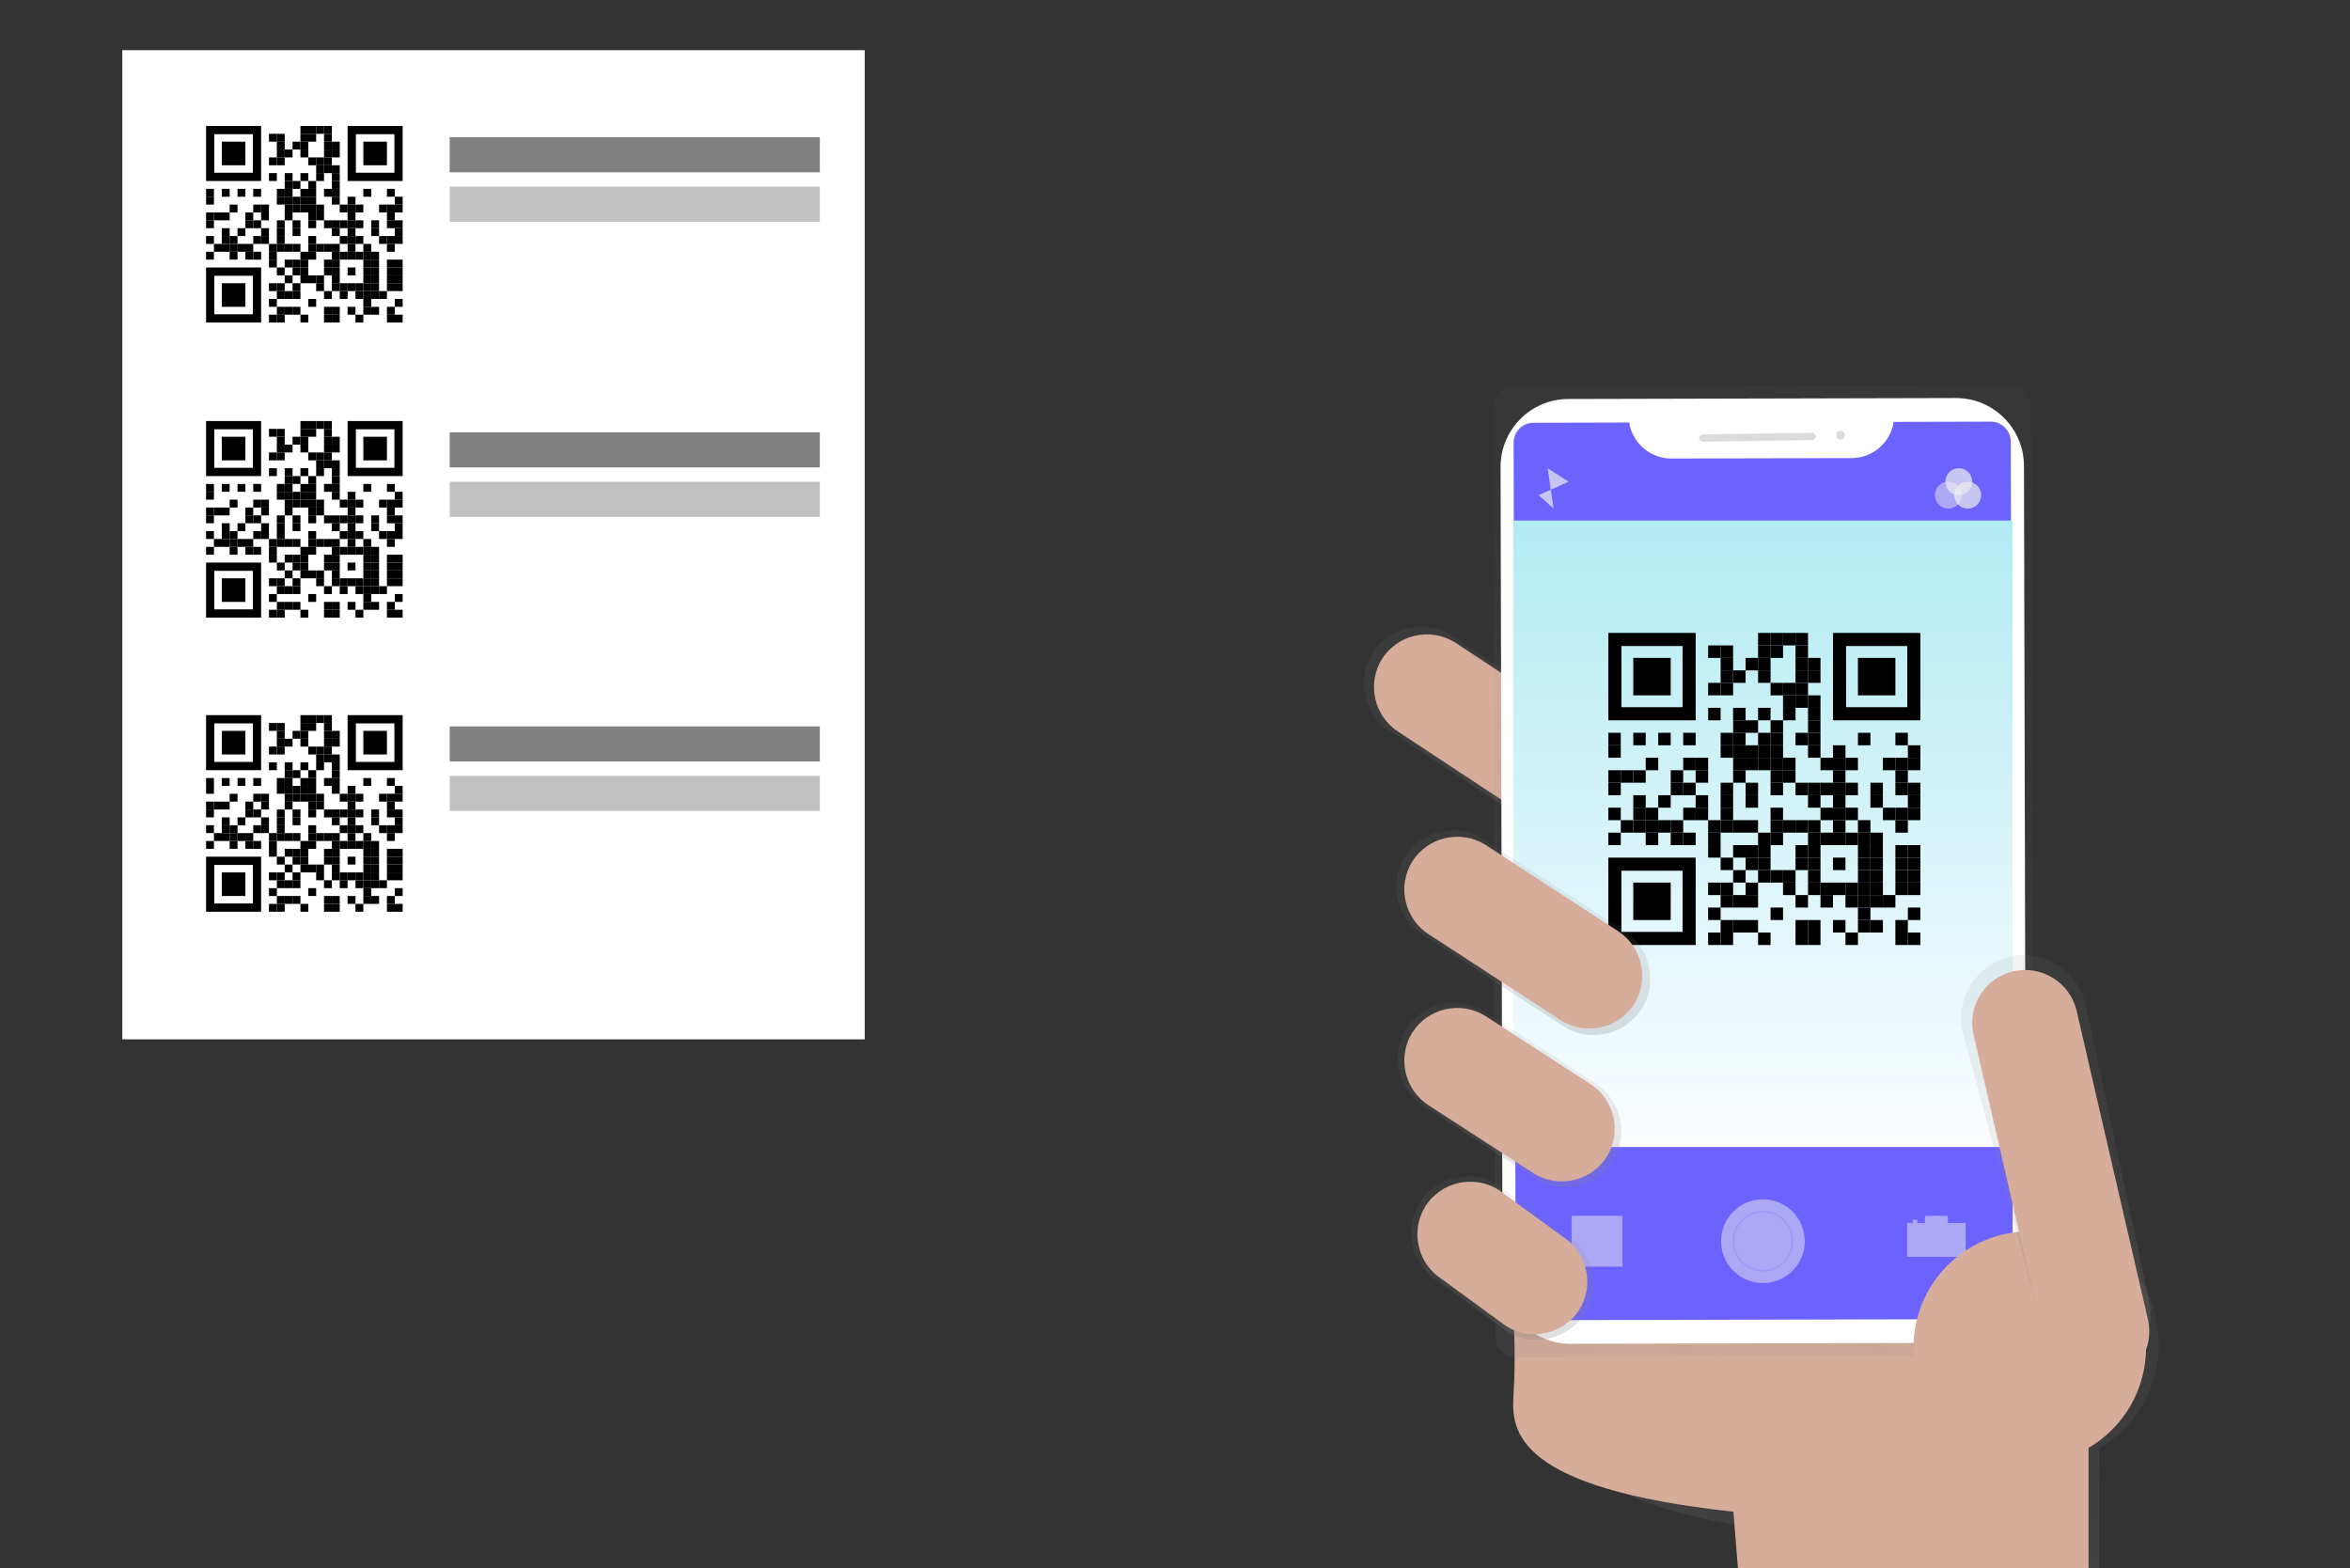 <svg width="100%" height="100%" viewBox="0 0 472 315" version="1.1" xmlns="http://www.w3.org/2000/svg" xmlns:xlink="http://www.w3.org/1999/xlink" xml:space="preserve" style="fill-rule:evenodd;clip-rule:evenodd;stroke-linecap:round;stroke-linejoin:round;stroke-miterlimit:1.5;">
    <rect x="0" y="0" width="472" height="315" fill="#333333" stroke="none"/>
    <rect x="24.561" y="10.074" width="149.119" height="198.665" style="fill:white;"/>
    <g>
        <g>
            <rect x="60.342" y="25.295" width="1.579" height="1.579"/>
            <rect x="61.922" y="25.295" width="1.579" height="1.579"/>
            <rect x="63.501" y="25.295" width="1.579" height="1.579"/>
            <rect x="65.08" y="25.295" width="1.579" height="1.579"/>
            <rect x="54.024" y="26.874" width="1.579" height="1.579"/>
            <rect x="55.604" y="26.874" width="1.579" height="1.579"/>
            <rect x="60.342" y="26.874" width="1.579" height="1.579"/>
            <rect x="61.922" y="26.874" width="1.579" height="1.579"/>
            <rect x="65.08" y="26.874" width="1.579" height="1.579"/>
            <rect x="55.604" y="28.453" width="1.579" height="1.579"/>
            <rect x="58.763" y="28.453" width="1.579" height="1.579"/>
            <rect x="60.342" y="28.453" width="1.579" height="1.579"/>
            <rect x="65.08" y="28.453" width="1.579" height="1.579"/>
            <rect x="66.66" y="28.453" width="1.579" height="1.579"/>
            <rect x="55.604" y="30.033" width="1.579" height="1.579"/>
            <rect x="57.183" y="30.033" width="1.579" height="1.579"/>
            <rect x="60.342" y="30.033" width="1.579" height="1.579"/>
            <rect x="65.08" y="30.033" width="1.579" height="1.579"/>
            <rect x="66.66" y="30.033" width="1.579" height="1.579"/>
            <rect x="54.024" y="31.612" width="1.579" height="1.579"/>
            <rect x="55.604" y="31.612" width="1.579" height="1.579"/>
            <rect x="61.922" y="31.612" width="1.579" height="1.579"/>
            <rect x="63.501" y="31.612" width="1.579" height="1.579"/>
            <rect x="65.08" y="31.612" width="1.579" height="1.579"/>
            <rect x="63.501" y="33.192" width="1.579" height="1.579"/>
            <rect x="65.08" y="33.192" width="1.579" height="1.579"/>
            <rect x="66.66" y="33.192" width="1.579" height="1.579"/>
            <rect x="54.024" y="34.771" width="1.579" height="1.579"/>
            <rect x="57.183" y="34.771" width="1.579" height="1.579"/>
            <rect x="60.342" y="34.771" width="1.579" height="1.579"/>
            <rect x="63.501" y="34.771" width="1.579" height="1.579"/>
            <rect x="66.66" y="34.771" width="1.579" height="1.579"/>
            <rect x="57.183" y="36.351" width="1.579" height="1.579"/>
            <rect x="58.763" y="36.351" width="1.579" height="1.579"/>
            <rect x="61.922" y="36.351" width="1.579" height="1.579"/>
            <rect x="66.66" y="36.351" width="1.579" height="1.579"/>
            <rect x="41.389" y="37.93" width="1.579" height="1.579"/>
            <rect x="44.548" y="37.93" width="1.579" height="1.579"/>
            <rect x="47.707" y="37.93" width="1.579" height="1.579"/>
            <rect x="50.866" y="37.93" width="1.579" height="1.579"/>
            <rect x="55.604" y="37.93" width="1.579" height="1.579"/>
            <rect x="57.183" y="37.93" width="1.579" height="1.579"/>
            <rect x="60.342" y="37.93" width="1.579" height="1.579"/>
            <rect x="61.922" y="37.93" width="1.579" height="1.579"/>
            <rect x="65.08" y="37.93" width="1.579" height="1.579"/>
            <rect x="66.66" y="37.93" width="1.579" height="1.579"/>
            <rect x="72.977" y="37.93" width="1.579" height="1.579"/>
            <rect x="77.716" y="37.93" width="1.579" height="1.579"/>
            <rect x="41.389" y="39.509" width="1.579" height="1.579"/>
            <rect x="55.604" y="39.509" width="1.579" height="1.579"/>
            <rect x="57.183" y="39.509" width="1.579" height="1.579"/>
            <rect x="58.763" y="39.509" width="1.579" height="1.579"/>
            <rect x="60.342" y="39.509" width="1.579" height="1.579"/>
            <rect x="61.922" y="39.509" width="1.579" height="1.579"/>
            <rect x="66.66" y="39.509" width="1.579" height="1.579"/>
            <rect x="69.819" y="39.509" width="1.579" height="1.579"/>
            <rect x="79.295" y="39.509" width="1.579" height="1.579"/>
            <rect x="46.127" y="41.089" width="1.579" height="1.579"/>
            <rect x="50.866" y="41.089" width="1.579" height="1.579"/>
            <rect x="52.445" y="41.089" width="1.579" height="1.579"/>
            <rect x="57.183" y="41.089" width="1.579" height="1.579"/>
            <rect x="58.763" y="41.089" width="1.579" height="1.579"/>
            <rect x="60.342" y="41.089" width="1.579" height="1.579"/>
            <rect x="61.922" y="41.089" width="1.579" height="1.579"/>
            <rect x="63.501" y="41.089" width="1.579" height="1.579"/>
            <rect x="68.239" y="41.089" width="1.579" height="1.579"/>
            <rect x="69.819" y="41.089" width="1.579" height="1.579"/>
            <rect x="71.398" y="41.089" width="1.579" height="1.579"/>
            <rect x="76.136" y="41.089" width="1.579" height="1.579"/>
            <rect x="77.716" y="41.089" width="1.579" height="1.579"/>
            <rect x="79.295" y="41.089" width="1.579" height="1.579"/>
            <rect x="41.389" y="42.668" width="1.579" height="1.579"/>
            <rect x="42.969" y="42.668" width="1.579" height="1.579"/>
            <rect x="44.548" y="42.668" width="1.579" height="1.579"/>
            <rect x="49.286" y="42.668" width="1.579" height="1.579"/>
            <rect x="52.445" y="42.668" width="1.579" height="1.579"/>
            <rect x="57.183" y="42.668" width="1.579" height="1.579"/>
            <rect x="61.922" y="42.668" width="1.579" height="1.579"/>
            <rect x="63.501" y="42.668" width="1.579" height="1.579"/>
            <rect x="69.819" y="42.668" width="1.579" height="1.579"/>
            <rect x="77.716" y="42.668" width="1.579" height="1.579"/>
            <rect x="41.389" y="44.248" width="1.579" height="1.579"/>
            <rect x="49.286" y="44.248" width="1.579" height="1.579"/>
            <rect x="50.866" y="44.248" width="1.579" height="1.579"/>
            <rect x="55.604" y="44.248" width="1.579" height="1.579"/>
            <rect x="58.763" y="44.248" width="1.579" height="1.579"/>
            <rect x="61.922" y="44.248" width="1.579" height="1.579"/>
            <rect x="65.08" y="44.248" width="1.579" height="1.579"/>
            <rect x="66.66" y="44.248" width="1.579" height="1.579"/>
            <rect x="68.239" y="44.248" width="1.579" height="1.579"/>
            <rect x="69.819" y="44.248" width="1.579" height="1.579"/>
            <rect x="71.398" y="44.248" width="1.579" height="1.579"/>
            <rect x="74.557" y="44.248" width="1.579" height="1.579"/>
            <rect x="77.716" y="44.248" width="1.579" height="1.579"/>
            <rect x="79.295" y="44.248" width="1.579" height="1.579"/>
            <rect x="44.548" y="45.827" width="1.579" height="1.579"/>
            <rect x="47.707" y="45.827" width="1.579" height="1.579"/>
            <rect x="52.445" y="45.827" width="1.579" height="1.579"/>
            <rect x="55.604" y="45.827" width="1.579" height="1.579"/>
            <rect x="58.763" y="45.827" width="1.579" height="1.579"/>
            <rect x="66.66" y="45.827" width="1.579" height="1.579"/>
            <rect x="69.819" y="45.827" width="1.579" height="1.579"/>
            <rect x="74.557" y="45.827" width="1.579" height="1.579"/>
            <rect x="79.295" y="45.827" width="1.579" height="1.579"/>
            <rect x="41.389" y="47.406" width="1.579" height="1.579"/>
            <rect x="44.548" y="47.406" width="1.579" height="1.579"/>
            <rect x="46.127" y="47.406" width="1.579" height="1.579"/>
            <rect x="50.866" y="47.406" width="1.579" height="1.579"/>
            <rect x="52.445" y="47.406" width="1.579" height="1.579"/>
            <rect x="55.604" y="47.406" width="1.579" height="1.579"/>
            <rect x="61.922" y="47.406" width="1.579" height="1.579"/>
            <rect x="68.239" y="47.406" width="1.579" height="1.579"/>
            <rect x="69.819" y="47.406" width="1.579" height="1.579"/>
            <rect x="71.398" y="47.406" width="1.579" height="1.579"/>
            <rect x="76.136" y="47.406" width="1.579" height="1.579"/>
            <rect x="77.716" y="47.406" width="1.579" height="1.579"/>
            <rect x="79.295" y="47.406" width="1.579" height="1.579"/>
            <rect x="42.969" y="48.986" width="1.579" height="1.579"/>
            <rect x="44.548" y="48.986" width="1.579" height="1.579"/>
            <rect x="46.127" y="48.986" width="1.579" height="1.579"/>
            <rect x="47.707" y="48.986" width="1.579" height="1.579"/>
            <rect x="49.286" y="48.986" width="1.579" height="1.579"/>
            <rect x="54.024" y="48.986" width="1.579" height="1.579"/>
            <rect x="55.604" y="48.986" width="1.579" height="1.579"/>
            <rect x="57.183" y="48.986" width="1.579" height="1.579"/>
            <rect x="58.763" y="48.986" width="1.579" height="1.579"/>
            <rect x="61.922" y="48.986" width="1.579" height="1.579"/>
            <rect x="63.501" y="48.986" width="1.579" height="1.579"/>
            <rect x="65.08" y="48.986" width="1.579" height="1.579"/>
            <rect x="66.66" y="48.986" width="1.579" height="1.579"/>
            <rect x="69.819" y="48.986" width="1.579" height="1.579"/>
            <rect x="72.977" y="48.986" width="1.579" height="1.579"/>
            <rect x="77.716" y="48.986" width="1.579" height="1.579"/>
            <rect x="41.389" y="50.565" width="1.579" height="1.579"/>
            <rect x="46.127" y="50.565" width="1.579" height="1.579"/>
            <rect x="49.286" y="50.565" width="1.579" height="1.579"/>
            <rect x="50.866" y="50.565" width="1.579" height="1.579"/>
            <rect x="54.024" y="50.565" width="1.579" height="1.579"/>
            <rect x="60.342" y="50.565" width="1.579" height="1.579"/>
            <rect x="61.922" y="50.565" width="1.579" height="1.579"/>
            <rect x="66.66" y="50.565" width="1.579" height="1.579"/>
            <rect x="68.239" y="50.565" width="1.579" height="1.579"/>
            <rect x="69.819" y="50.565" width="1.579" height="1.579"/>
            <rect x="71.398" y="50.565" width="1.579" height="1.579"/>
            <rect x="72.977" y="50.565" width="1.579" height="1.579"/>
            <rect x="74.557" y="50.565" width="1.579" height="1.579"/>
            <rect x="54.024" y="52.145" width="1.579" height="1.579"/>
            <rect x="57.183" y="52.145" width="1.579" height="1.579"/>
            <rect x="58.763" y="52.145" width="1.579" height="1.579"/>
            <rect x="60.342" y="52.145" width="1.579" height="1.579"/>
            <rect x="65.08" y="52.145" width="1.579" height="1.579"/>
            <rect x="66.66" y="52.145" width="1.579" height="1.579"/>
            <rect x="72.977" y="52.145" width="1.579" height="1.579"/>
            <rect x="74.557" y="52.145" width="1.579" height="1.579"/>
            <rect x="77.716" y="52.145" width="1.579" height="1.579"/>
            <rect x="79.295" y="52.145" width="1.579" height="1.579"/>
            <rect x="55.604" y="53.724" width="1.579" height="1.579"/>
            <rect x="58.763" y="53.724" width="1.579" height="1.579"/>
            <rect x="60.342" y="53.724" width="1.579" height="1.579"/>
            <rect x="65.08" y="53.724" width="1.579" height="1.579"/>
            <rect x="66.66" y="53.724" width="1.579" height="1.579"/>
            <rect x="69.819" y="53.724" width="1.579" height="1.579"/>
            <rect x="72.977" y="53.724" width="1.579" height="1.579"/>
            <rect x="74.557" y="53.724" width="1.579" height="1.579"/>
            <rect x="77.716" y="53.724" width="1.579" height="1.579"/>
            <rect x="79.295" y="53.724" width="1.579" height="1.579"/>
            <rect x="57.183" y="55.304" width="1.579" height="1.579"/>
            <rect x="60.342" y="55.304" width="1.579" height="1.579"/>
            <rect x="61.922" y="55.304" width="1.579" height="1.579"/>
            <rect x="63.501" y="55.304" width="1.579" height="1.579"/>
            <rect x="66.66" y="55.304" width="1.579" height="1.579"/>
            <rect x="72.977" y="55.304" width="1.579" height="1.579"/>
            <rect x="74.557" y="55.304" width="1.579" height="1.579"/>
            <rect x="77.716" y="55.304" width="1.579" height="1.579"/>
            <rect x="79.295" y="55.304" width="1.579" height="1.579"/>
            <rect x="54.024" y="56.883" width="1.579" height="1.579"/>
            <rect x="55.604" y="56.883" width="1.579" height="1.579"/>
            <rect x="58.763" y="56.883" width="1.579" height="1.579"/>
            <rect x="63.501" y="56.883" width="1.579" height="1.579"/>
            <rect x="66.66" y="56.883" width="1.579" height="1.579"/>
            <rect x="68.239" y="56.883" width="1.579" height="1.579"/>
            <rect x="69.819" y="56.883" width="1.579" height="1.579"/>
            <rect x="71.398" y="56.883" width="1.579" height="1.579"/>
            <rect x="72.977" y="56.883" width="1.579" height="1.579"/>
            <rect x="74.557" y="56.883" width="1.579" height="1.579"/>
            <rect x="77.716" y="56.883" width="1.579" height="1.579"/>
            <rect x="79.295" y="56.883" width="1.579" height="1.579"/>
            <rect x="55.604" y="58.462" width="1.579" height="1.579"/>
            <rect x="57.183" y="58.462" width="1.579" height="1.579"/>
            <rect x="58.763" y="58.462" width="1.579" height="1.579"/>
            <rect x="65.08" y="58.462" width="1.579" height="1.579"/>
            <rect x="68.239" y="58.462" width="1.579" height="1.579"/>
            <rect x="71.398" y="58.462" width="1.579" height="1.579"/>
            <rect x="72.977" y="58.462" width="1.579" height="1.579"/>
            <rect x="74.557" y="58.462" width="1.579" height="1.579"/>
            <rect x="76.136" y="58.462" width="1.579" height="1.579"/>
            <rect x="54.024" y="60.042" width="1.579" height="1.579"/>
            <rect x="61.922" y="60.042" width="1.579" height="1.579"/>
            <rect x="72.977" y="60.042" width="1.579" height="1.579"/>
            <rect x="79.295" y="60.042" width="1.579" height="1.579"/>
            <rect x="55.604" y="61.621" width="1.579" height="1.579"/>
            <rect x="57.183" y="61.621" width="1.579" height="1.579"/>
            <rect x="58.763" y="61.621" width="1.579" height="1.579"/>
            <rect x="65.08" y="61.621" width="1.579" height="1.579"/>
            <rect x="66.66" y="61.621" width="1.579" height="1.579"/>
            <rect x="69.819" y="61.621" width="1.579" height="1.579"/>
            <rect x="72.977" y="61.621" width="1.579" height="1.579"/>
            <rect x="74.557" y="61.621" width="1.579" height="1.579"/>
            <rect x="77.716" y="61.621" width="1.579" height="1.579"/>
            <rect x="54.024" y="63.201" width="1.579" height="1.579"/>
            <rect x="55.604" y="63.201" width="1.579" height="1.579"/>
            <rect x="60.342" y="63.201" width="1.579" height="1.579"/>
            <rect x="65.08" y="63.201" width="1.579" height="1.579"/>
            <rect x="66.66" y="63.201" width="1.579" height="1.579"/>
            <rect x="71.398" y="63.201" width="1.579" height="1.579"/>
            <rect x="77.716" y="63.201" width="1.579" height="1.579"/>
            <rect x="79.295" y="63.201" width="1.579" height="1.579"/>
            <g>
                <rect x="43.048" y="26.953" width="7.739" height="7.739" style="fill:none;"/>
                <path d="M52.445,25.295L41.389,25.295L41.389,36.351L52.445,36.351L52.445,25.295ZM50.787,34.692L43.048,34.692L43.048,26.953L50.787,26.953L50.787,34.692Z" style="fill-rule:nonzero;"/>
            </g>
            <g>
                <rect x="71.477" y="26.953" width="7.739" height="7.739" style="fill:none;"/>
                <path d="M80.875,25.295L69.819,25.295L69.819,36.351L80.875,36.351L80.875,25.295ZM79.216,34.692L71.477,34.692L71.477,26.953L79.216,26.953L79.216,34.692Z" style="fill-rule:nonzero;"/>
            </g>
            <g>
                <rect x="43.048" y="55.383" width="7.739" height="7.739" style="fill:none;"/>
                <path d="M52.445,53.724L41.389,53.724L41.389,64.78L52.445,64.78L52.445,53.724ZM50.787,63.122L43.048,63.122L43.048,55.383L50.787,55.383L50.787,63.122Z" style="fill-rule:nonzero;"/>
            </g>
            <rect x="44.548" y="28.453" width="4.738" height="4.738"/>
            <rect x="72.977" y="28.453" width="4.738" height="4.738"/>
            <rect x="44.548" y="56.883" width="4.738" height="4.738"/>
        </g>
        <rect x="89.819" y="27.061" width="75.349" height="8.05" style="fill:rgb(128,128,128);stroke:white;stroke-width:1px;"/>
        <rect x="89.819" y="36.988" width="75.349" height="8.05" style="fill:rgb(193,193,193);stroke:white;stroke-width:1px;"/>
    </g>
    <g>
        <g>
            <rect x="60.342" y="84.559" width="1.579" height="1.579"/>
            <rect x="61.922" y="84.559" width="1.579" height="1.579"/>
            <rect x="63.501" y="84.559" width="1.579" height="1.579"/>
            <rect x="65.08" y="84.559" width="1.579" height="1.579"/>
            <rect x="54.024" y="86.138" width="1.579" height="1.579"/>
            <rect x="55.604" y="86.138" width="1.579" height="1.579"/>
            <rect x="60.342" y="86.138" width="1.579" height="1.579"/>
            <rect x="61.922" y="86.138" width="1.579" height="1.579"/>
            <rect x="65.08" y="86.138" width="1.579" height="1.579"/>
            <rect x="55.604" y="87.718" width="1.579" height="1.579"/>
            <rect x="58.763" y="87.718" width="1.579" height="1.579"/>
            <rect x="60.342" y="87.718" width="1.579" height="1.579"/>
            <rect x="65.08" y="87.718" width="1.579" height="1.579"/>
            <rect x="66.66" y="87.718" width="1.579" height="1.579"/>
            <rect x="55.604" y="89.297" width="1.579" height="1.579"/>
            <rect x="57.183" y="89.297" width="1.579" height="1.579"/>
            <rect x="60.342" y="89.297" width="1.579" height="1.579"/>
            <rect x="65.08" y="89.297" width="1.579" height="1.579"/>
            <rect x="66.66" y="89.297" width="1.579" height="1.579"/>
            <rect x="54.024" y="90.877" width="1.579" height="1.579"/>
            <rect x="55.604" y="90.877" width="1.579" height="1.579"/>
            <rect x="61.922" y="90.877" width="1.579" height="1.579"/>
            <rect x="63.501" y="90.877" width="1.579" height="1.579"/>
            <rect x="65.08" y="90.877" width="1.579" height="1.579"/>
            <rect x="63.501" y="92.456" width="1.579" height="1.579"/>
            <rect x="65.08" y="92.456" width="1.579" height="1.579"/>
            <rect x="66.66" y="92.456" width="1.579" height="1.579"/>
            <rect x="54.024" y="94.035" width="1.579" height="1.579"/>
            <rect x="57.183" y="94.035" width="1.579" height="1.579"/>
            <rect x="60.342" y="94.035" width="1.579" height="1.579"/>
            <rect x="63.501" y="94.035" width="1.579" height="1.579"/>
            <rect x="66.66" y="94.035" width="1.579" height="1.579"/>
            <rect x="57.183" y="95.615" width="1.579" height="1.579"/>
            <rect x="58.763" y="95.615" width="1.579" height="1.579"/>
            <rect x="61.922" y="95.615" width="1.579" height="1.579"/>
            <rect x="66.66" y="95.615" width="1.579" height="1.579"/>
            <rect x="41.389" y="97.194" width="1.579" height="1.579"/>
            <rect x="44.548" y="97.194" width="1.579" height="1.579"/>
            <rect x="47.707" y="97.194" width="1.579" height="1.579"/>
            <rect x="50.866" y="97.194" width="1.579" height="1.579"/>
            <rect x="55.604" y="97.194" width="1.579" height="1.579"/>
            <rect x="57.183" y="97.194" width="1.579" height="1.579"/>
            <rect x="60.342" y="97.194" width="1.579" height="1.579"/>
            <rect x="61.922" y="97.194" width="1.579" height="1.579"/>
            <rect x="65.08" y="97.194" width="1.579" height="1.579"/>
            <rect x="66.66" y="97.194" width="1.579" height="1.579"/>
            <rect x="72.977" y="97.194" width="1.579" height="1.579"/>
            <rect x="77.716" y="97.194" width="1.579" height="1.579"/>
            <rect x="41.389" y="98.774" width="1.579" height="1.579"/>
            <rect x="55.604" y="98.774" width="1.579" height="1.579"/>
            <rect x="57.183" y="98.774" width="1.579" height="1.579"/>
            <rect x="58.763" y="98.774" width="1.579" height="1.579"/>
            <rect x="60.342" y="98.774" width="1.579" height="1.579"/>
            <rect x="61.922" y="98.774" width="1.579" height="1.579"/>
            <rect x="66.66" y="98.774" width="1.579" height="1.579"/>
            <rect x="69.819" y="98.774" width="1.579" height="1.579"/>
            <rect x="79.295" y="98.774" width="1.579" height="1.579"/>
            <rect x="46.127" y="100.353" width="1.579" height="1.579"/>
            <rect x="50.866" y="100.353" width="1.579" height="1.579"/>
            <rect x="52.445" y="100.353" width="1.579" height="1.579"/>
            <rect x="57.183" y="100.353" width="1.579" height="1.579"/>
            <rect x="58.763" y="100.353" width="1.579" height="1.579"/>
            <rect x="60.342" y="100.353" width="1.579" height="1.579"/>
            <rect x="61.922" y="100.353" width="1.579" height="1.579"/>
            <rect x="63.501" y="100.353" width="1.579" height="1.579"/>
            <rect x="68.239" y="100.353" width="1.579" height="1.579"/>
            <rect x="69.819" y="100.353" width="1.579" height="1.579"/>
            <rect x="71.398" y="100.353" width="1.579" height="1.579"/>
            <rect x="76.136" y="100.353" width="1.579" height="1.579"/>
            <rect x="77.716" y="100.353" width="1.579" height="1.579"/>
            <rect x="79.295" y="100.353" width="1.579" height="1.579"/>
            <rect x="41.389" y="101.932" width="1.579" height="1.579"/>
            <rect x="42.969" y="101.932" width="1.579" height="1.579"/>
            <rect x="44.548" y="101.932" width="1.579" height="1.579"/>
            <rect x="49.286" y="101.932" width="1.579" height="1.579"/>
            <rect x="52.445" y="101.932" width="1.579" height="1.579"/>
            <rect x="57.183" y="101.932" width="1.579" height="1.579"/>
            <rect x="61.922" y="101.932" width="1.579" height="1.579"/>
            <rect x="63.501" y="101.932" width="1.579" height="1.579"/>
            <rect x="69.819" y="101.932" width="1.579" height="1.579"/>
            <rect x="77.716" y="101.932" width="1.579" height="1.579"/>
            <rect x="41.389" y="103.512" width="1.579" height="1.579"/>
            <rect x="49.286" y="103.512" width="1.579" height="1.579"/>
            <rect x="50.866" y="103.512" width="1.579" height="1.579"/>
            <rect x="55.604" y="103.512" width="1.579" height="1.579"/>
            <rect x="58.763" y="103.512" width="1.579" height="1.579"/>
            <rect x="61.922" y="103.512" width="1.579" height="1.579"/>
            <rect x="65.08" y="103.512" width="1.579" height="1.579"/>
            <rect x="66.66" y="103.512" width="1.579" height="1.579"/>
            <rect x="68.239" y="103.512" width="1.579" height="1.579"/>
            <rect x="69.819" y="103.512" width="1.579" height="1.579"/>
            <rect x="71.398" y="103.512" width="1.579" height="1.579"/>
            <rect x="74.557" y="103.512" width="1.579" height="1.579"/>
            <rect x="77.716" y="103.512" width="1.579" height="1.579"/>
            <rect x="79.295" y="103.512" width="1.579" height="1.579"/>
            <rect x="44.548" y="105.091" width="1.579" height="1.579"/>
            <rect x="47.707" y="105.091" width="1.579" height="1.579"/>
            <rect x="52.445" y="105.091" width="1.579" height="1.579"/>
            <rect x="55.604" y="105.091" width="1.579" height="1.579"/>
            <rect x="58.763" y="105.091" width="1.579" height="1.579"/>
            <rect x="66.66" y="105.091" width="1.579" height="1.579"/>
            <rect x="69.819" y="105.091" width="1.579" height="1.579"/>
            <rect x="74.557" y="105.091" width="1.579" height="1.579"/>
            <rect x="79.295" y="105.091" width="1.579" height="1.579"/>
            <rect x="41.389" y="106.671" width="1.579" height="1.579"/>
            <rect x="44.548" y="106.671" width="1.579" height="1.579"/>
            <rect x="46.127" y="106.671" width="1.579" height="1.579"/>
            <rect x="50.866" y="106.671" width="1.579" height="1.579"/>
            <rect x="52.445" y="106.671" width="1.579" height="1.579"/>
            <rect x="55.604" y="106.671" width="1.579" height="1.579"/>
            <rect x="61.922" y="106.671" width="1.579" height="1.579"/>
            <rect x="68.239" y="106.671" width="1.579" height="1.579"/>
            <rect x="69.819" y="106.671" width="1.579" height="1.579"/>
            <rect x="71.398" y="106.671" width="1.579" height="1.579"/>
            <rect x="76.136" y="106.671" width="1.579" height="1.579"/>
            <rect x="77.716" y="106.671" width="1.579" height="1.579"/>
            <rect x="79.295" y="106.671" width="1.579" height="1.579"/>
            <rect x="42.969" y="108.25" width="1.579" height="1.579"/>
            <rect x="44.548" y="108.25" width="1.579" height="1.579"/>
            <rect x="46.127" y="108.25" width="1.579" height="1.579"/>
            <rect x="47.707" y="108.25" width="1.579" height="1.579"/>
            <rect x="49.286" y="108.25" width="1.579" height="1.579"/>
            <rect x="54.024" y="108.25" width="1.579" height="1.579"/>
            <rect x="55.604" y="108.25" width="1.579" height="1.579"/>
            <rect x="57.183" y="108.25" width="1.579" height="1.579"/>
            <rect x="58.763" y="108.25" width="1.579" height="1.579"/>
            <rect x="61.922" y="108.25" width="1.579" height="1.579"/>
            <rect x="63.501" y="108.25" width="1.579" height="1.579"/>
            <rect x="65.08" y="108.25" width="1.579" height="1.579"/>
            <rect x="66.66" y="108.25" width="1.579" height="1.579"/>
            <rect x="69.819" y="108.25" width="1.579" height="1.579"/>
            <rect x="72.977" y="108.25" width="1.579" height="1.579"/>
            <rect x="77.716" y="108.25" width="1.579" height="1.579"/>
            <rect x="41.389" y="109.83" width="1.579" height="1.579"/>
            <rect x="46.127" y="109.83" width="1.579" height="1.579"/>
            <rect x="49.286" y="109.83" width="1.579" height="1.579"/>
            <rect x="50.866" y="109.83" width="1.579" height="1.579"/>
            <rect x="54.024" y="109.83" width="1.579" height="1.579"/>
            <rect x="60.342" y="109.83" width="1.579" height="1.579"/>
            <rect x="61.922" y="109.83" width="1.579" height="1.579"/>
            <rect x="66.66" y="109.83" width="1.579" height="1.579"/>
            <rect x="68.239" y="109.83" width="1.579" height="1.579"/>
            <rect x="69.819" y="109.83" width="1.579" height="1.579"/>
            <rect x="71.398" y="109.83" width="1.579" height="1.579"/>
            <rect x="72.977" y="109.83" width="1.579" height="1.579"/>
            <rect x="74.557" y="109.83" width="1.579" height="1.579"/>
            <rect x="54.024" y="111.409" width="1.579" height="1.579"/>
            <rect x="57.183" y="111.409" width="1.579" height="1.579"/>
            <rect x="58.763" y="111.409" width="1.579" height="1.579"/>
            <rect x="60.342" y="111.409" width="1.579" height="1.579"/>
            <rect x="65.08" y="111.409" width="1.579" height="1.579"/>
            <rect x="66.66" y="111.409" width="1.579" height="1.579"/>
            <rect x="72.977" y="111.409" width="1.579" height="1.579"/>
            <rect x="74.557" y="111.409" width="1.579" height="1.579"/>
            <rect x="77.716" y="111.409" width="1.579" height="1.579"/>
            <rect x="79.295" y="111.409" width="1.579" height="1.579"/>
            <rect x="55.604" y="112.988" width="1.579" height="1.579"/>
            <rect x="58.763" y="112.988" width="1.579" height="1.579"/>
            <rect x="60.342" y="112.988" width="1.579" height="1.579"/>
            <rect x="65.08" y="112.988" width="1.579" height="1.579"/>
            <rect x="66.66" y="112.988" width="1.579" height="1.579"/>
            <rect x="69.819" y="112.988" width="1.579" height="1.579"/>
            <rect x="72.977" y="112.988" width="1.579" height="1.579"/>
            <rect x="74.557" y="112.988" width="1.579" height="1.579"/>
            <rect x="77.716" y="112.988" width="1.579" height="1.579"/>
            <rect x="79.295" y="112.988" width="1.579" height="1.579"/>
            <rect x="57.183" y="114.568" width="1.579" height="1.579"/>
            <rect x="60.342" y="114.568" width="1.579" height="1.579"/>
            <rect x="61.922" y="114.568" width="1.579" height="1.579"/>
            <rect x="63.501" y="114.568" width="1.579" height="1.579"/>
            <rect x="66.66" y="114.568" width="1.579" height="1.579"/>
            <rect x="72.977" y="114.568" width="1.579" height="1.579"/>
            <rect x="74.557" y="114.568" width="1.579" height="1.579"/>
            <rect x="77.716" y="114.568" width="1.579" height="1.579"/>
            <rect x="79.295" y="114.568" width="1.579" height="1.579"/>
            <rect x="54.024" y="116.147" width="1.579" height="1.579"/>
            <rect x="55.604" y="116.147" width="1.579" height="1.579"/>
            <rect x="58.763" y="116.147" width="1.579" height="1.579"/>
            <rect x="63.501" y="116.147" width="1.579" height="1.579"/>
            <rect x="66.66" y="116.147" width="1.579" height="1.579"/>
            <rect x="68.239" y="116.147" width="1.579" height="1.579"/>
            <rect x="69.819" y="116.147" width="1.579" height="1.579"/>
            <rect x="71.398" y="116.147" width="1.579" height="1.579"/>
            <rect x="72.977" y="116.147" width="1.579" height="1.579"/>
            <rect x="74.557" y="116.147" width="1.579" height="1.579"/>
            <rect x="77.716" y="116.147" width="1.579" height="1.579"/>
            <rect x="79.295" y="116.147" width="1.579" height="1.579"/>
            <rect x="55.604" y="117.727" width="1.579" height="1.579"/>
            <rect x="57.183" y="117.727" width="1.579" height="1.579"/>
            <rect x="58.763" y="117.727" width="1.579" height="1.579"/>
            <rect x="65.08" y="117.727" width="1.579" height="1.579"/>
            <rect x="68.239" y="117.727" width="1.579" height="1.579"/>
            <rect x="71.398" y="117.727" width="1.579" height="1.579"/>
            <rect x="72.977" y="117.727" width="1.579" height="1.579"/>
            <rect x="74.557" y="117.727" width="1.579" height="1.579"/>
            <rect x="76.136" y="117.727" width="1.579" height="1.579"/>
            <rect x="54.024" y="119.306" width="1.579" height="1.579"/>
            <rect x="61.922" y="119.306" width="1.579" height="1.579"/>
            <rect x="72.977" y="119.306" width="1.579" height="1.579"/>
            <rect x="79.295" y="119.306" width="1.579" height="1.579"/>
            <rect x="55.604" y="120.885" width="1.579" height="1.579"/>
            <rect x="57.183" y="120.885" width="1.579" height="1.579"/>
            <rect x="58.763" y="120.885" width="1.579" height="1.579"/>
            <rect x="65.08" y="120.885" width="1.579" height="1.579"/>
            <rect x="66.66" y="120.885" width="1.579" height="1.579"/>
            <rect x="69.819" y="120.885" width="1.579" height="1.579"/>
            <rect x="72.977" y="120.885" width="1.579" height="1.579"/>
            <rect x="74.557" y="120.885" width="1.579" height="1.579"/>
            <rect x="77.716" y="120.885" width="1.579" height="1.579"/>
            <rect x="54.024" y="122.465" width="1.579" height="1.579"/>
            <rect x="55.604" y="122.465" width="1.579" height="1.579"/>
            <rect x="60.342" y="122.465" width="1.579" height="1.579"/>
            <rect x="65.08" y="122.465" width="1.579" height="1.579"/>
            <rect x="66.66" y="122.465" width="1.579" height="1.579"/>
            <rect x="71.398" y="122.465" width="1.579" height="1.579"/>
            <rect x="77.716" y="122.465" width="1.579" height="1.579"/>
            <rect x="79.295" y="122.465" width="1.579" height="1.579"/>
            <g>
                <rect x="43.048" y="86.217" width="7.739" height="7.739" style="fill:none;"/>
                <path d="M52.445,84.559L41.389,84.559L41.389,95.615L52.445,95.615L52.445,84.559ZM50.787,93.956L43.048,93.956L43.048,86.217L50.787,86.217L50.787,93.956Z" style="fill-rule:nonzero;"/>
            </g>
            <g>
                <rect x="71.477" y="86.217" width="7.739" height="7.739" style="fill:none;"/>
                <path d="M80.875,84.559L69.819,84.559L69.819,95.615L80.875,95.615L80.875,84.559ZM79.216,93.956L71.477,93.956L71.477,86.217L79.216,86.217L79.216,93.956Z" style="fill-rule:nonzero;"/>
            </g>
            <g>
                <rect x="43.048" y="114.647" width="7.739" height="7.739" style="fill:none;"/>
                <path d="M52.445,112.988L41.389,112.988L41.389,124.044L52.445,124.044L52.445,112.988ZM50.787,122.386L43.048,122.386L43.048,114.647L50.787,114.647L50.787,122.386Z" style="fill-rule:nonzero;"/>
            </g>
            <rect x="44.548" y="87.718" width="4.738" height="4.738"/>
            <rect x="72.977" y="87.718" width="4.738" height="4.738"/>
            <rect x="44.548" y="116.147" width="4.738" height="4.738"/>
        </g>
        <rect x="89.819" y="86.325" width="75.349" height="8.05" style="fill:rgb(128,128,128);stroke:white;stroke-width:1px;"/>
        <rect x="89.819" y="96.252" width="75.349" height="8.05" style="fill:rgb(193,193,193);stroke:white;stroke-width:1px;"/>
    </g>
    <g id="Hand">
        <path d="M328.438,165.345C325.085,170.636 317.984,172.249 312.674,168.927L279.288,146.925C273.997,143.572 272.384,136.471 275.706,131.161C279.06,125.87 286.16,124.257 291.47,127.579L324.857,149.58C330.147,152.934 331.76,160.035 328.438,165.345Z" style="fill:url(#_Linear1);fill-rule:nonzero;"/>
        <path d="M326.595,164.141C323.478,169.061 316.877,170.561 311.94,167.473L280.904,147.003C275.985,143.887 274.484,137.285 277.573,132.348C280.689,127.428 287.291,125.928 292.228,129.016L323.267,149.469C328.195,152.587 329.696,159.201 326.595,164.141Z" style="fill:rgb(214,172,154);fill-rule:nonzero;"/>
        <path d="M433.626,269.843C433.62,256.47 422.614,245.468 409.24,245.468C397.576,245.468 387.464,253.838 385.284,265.297L310.34,263.268L311.189,276.141C311.189,276.141 300.504,300.797 356.667,307.376L356.667,332.306L421.606,332.306L421.606,290.881C429.053,286.503 433.636,278.481 433.626,269.843Z" style="fill:url(#_Linear2);fill-rule:nonzero;"/>
        <path d="M303.971,280.467C303.586,287.404 304.404,298.889 348.16,303.614L350.306,330.47L419.485,330.47L419.485,267.222L303.937,264.333L303.975,264.891C304.298,270.078 304.297,275.28 303.971,280.467Z" style="fill:rgb(214,172,154);fill-rule:nonzero;"/>
        <path d="M403.832,77.373L303.992,77.616C301.742,77.622 299.895,79.476 299.899,81.726L300.366,268.463C300.371,270.71 302.222,272.556 304.468,272.556L304.479,272.556L404.319,272.312C406.566,272.307 408.412,270.456 408.412,268.209L408.412,268.199L407.948,81.465C407.943,79.219 406.093,77.373 403.846,77.373L403.832,77.373Z" style="fill:url(#_Linear3);fill-rule:nonzero;"/>
        <path d="M406.516,93.55C406.497,86.022 400.371,79.925 392.842,79.943L314.996,80.134C307.468,80.152 301.371,86.279 301.389,93.807L301.786,256.284C301.804,263.812 307.931,269.909 315.459,269.891L393.306,269.7C400.834,269.682 406.931,263.555 406.913,256.027L406.516,93.55Z" style="fill:white;"/>
        <path id="_08c8378a-2a7c-440d-babe-a4bd2c3153db" d="M380.339,84.733C379.723,88.873 376.144,91.977 371.958,92.001L335.646,92.089C331.459,92.086 327.864,88.999 327.228,84.861L307.993,84.908C305.803,84.914 304.005,86.72 304.008,88.91L304.424,261.168C304.43,263.358 306.236,265.156 308.426,265.152L400.298,264.929C402.488,264.923 404.286,263.118 404.282,260.927L403.863,88.67C403.857,86.48 402.051,84.682 399.861,84.685L380.339,84.733Z" style="fill:rgb(108,99,255);fill-rule:nonzero;"/>
        <path d="M364.699,87.639C364.693,87.235 364.36,86.912 363.956,86.918L341.998,87.248C341.594,87.254 341.271,87.587 341.277,87.991C341.283,88.395 341.616,88.718 342.02,88.712L363.978,88.383C364.382,88.377 364.705,88.044 364.699,87.639Z" style="fill:rgb(219,219,219);"/>
        <path d="M369.662,86.538C370.147,86.531 370.547,86.919 370.554,87.404C370.561,87.89 370.173,88.29 369.688,88.297C369.203,88.304 368.803,87.916 368.796,87.431C368.788,86.946 369.176,86.546 369.662,86.538Z" style="fill:rgb(219,219,219);"/>
        <circle cx="354.086" cy="249.282" r="8.408" style="fill:rgb(238,238,238);fill-opacity:0.5;"/>
        <circle cx="354.086" cy="249.282" r="5.926" style="fill:none;stroke:rgb(108,99,255);stroke-opacity:0.2;stroke-width:0.34px;stroke-linecap:butt;stroke-linejoin:miter;stroke-miterlimit:10;"/>
        <rect x="315.654" y="244.179" width="10.208" height="10.208" style="fill:rgb(238,238,238);fill-opacity:0.5;"/>
        <path d="M391.237,245.646L391.237,244.524C391.237,244.338 391.084,244.185 390.898,244.185L386.951,244.185C386.766,244.185 386.613,244.338 386.613,244.524L386.613,245.646L385.084,245.646L385.084,244.97L384.178,244.97L384.178,245.646L383.045,245.646L383.045,252.435L394.812,252.435L394.812,245.646L391.237,245.646Z" style="fill:rgb(238,238,238);fill-opacity:0.5;fill-rule:nonzero;"/>
        <rect x="303.941" y="104.549" width="100.29" height="125.813" style="fill:url(#_Linear4);"/>
        <circle cx="393.422" cy="96.743" r="2.702" style="fill:rgb(238,238,238);fill-opacity:0.7;"/>
        <circle cx="395.224" cy="99.445" r="2.702" style="fill:rgb(238,238,238);fill-opacity:0.7;"/>
        <circle cx="391.321" cy="99.445" r="2.702" style="fill:rgb(238,238,238);fill-opacity:0.5;"/>
        <path d="M310.847,94.041L315.052,96.743L309.045,99.445L312.048,102.148" style="fill:rgb(238,238,238);fill-opacity:0.7;fill-rule:nonzero;"/>
        <g>
            <rect x="353.113" y="127.117" width="2.507" height="2.507"/>
            <rect x="355.62" y="127.117" width="2.507" height="2.507"/>
            <rect x="358.127" y="127.117" width="2.507" height="2.507"/>
            <rect x="360.634" y="127.117" width="2.507" height="2.507"/>
            <rect x="343.085" y="129.624" width="2.507" height="2.507"/>
            <rect x="345.592" y="129.624" width="2.507" height="2.507"/>
            <rect x="353.113" y="129.624" width="2.507" height="2.507"/>
            <rect x="355.62" y="129.624" width="2.507" height="2.507"/>
            <rect x="360.634" y="129.624" width="2.507" height="2.507"/>
            <rect x="345.592" y="132.132" width="2.507" height="2.507"/>
            <rect x="350.606" y="132.132" width="2.507" height="2.507"/>
            <rect x="353.113" y="132.132" width="2.507" height="2.507"/>
            <rect x="360.634" y="132.132" width="2.507" height="2.507"/>
            <rect x="363.142" y="132.132" width="2.507" height="2.507"/>
            <rect x="345.592" y="134.639" width="2.507" height="2.507"/>
            <rect x="348.099" y="134.639" width="2.507" height="2.507"/>
            <rect x="353.113" y="134.639" width="2.507" height="2.507"/>
            <rect x="360.634" y="134.639" width="2.507" height="2.507"/>
            <rect x="363.142" y="134.639" width="2.507" height="2.507"/>
            <rect x="343.085" y="137.146" width="2.507" height="2.507"/>
            <rect x="345.592" y="137.146" width="2.507" height="2.507"/>
            <rect x="355.62" y="137.146" width="2.507" height="2.507"/>
            <rect x="358.127" y="137.146" width="2.507" height="2.507"/>
            <rect x="360.634" y="137.146" width="2.507" height="2.507"/>
            <rect x="358.127" y="139.653" width="2.507" height="2.507"/>
            <rect x="360.634" y="139.653" width="2.507" height="2.507"/>
            <rect x="363.142" y="139.653" width="2.507" height="2.507"/>
            <rect x="343.085" y="142.16" width="2.507" height="2.507"/>
            <rect x="348.099" y="142.16" width="2.507" height="2.507"/>
            <rect x="353.113" y="142.16" width="2.507" height="2.507"/>
            <rect x="358.127" y="142.16" width="2.507" height="2.507"/>
            <rect x="363.142" y="142.16" width="2.507" height="2.507"/>
            <rect x="348.099" y="144.667" width="2.507" height="2.507"/>
            <rect x="350.606" y="144.667" width="2.507" height="2.507"/>
            <rect x="355.62" y="144.667" width="2.507" height="2.507"/>
            <rect x="363.142" y="144.667" width="2.507" height="2.507"/>
            <rect x="323.029" y="147.174" width="2.507" height="2.507"/>
            <rect x="328.043" y="147.174" width="2.507" height="2.507"/>
            <rect x="333.057" y="147.174" width="2.507" height="2.507"/>
            <rect x="338.071" y="147.174" width="2.507" height="2.507"/>
            <rect x="345.592" y="147.174" width="2.507" height="2.507"/>
            <rect x="348.099" y="147.174" width="2.507" height="2.507"/>
            <rect x="353.113" y="147.174" width="2.507" height="2.507"/>
            <rect x="355.62" y="147.174" width="2.507" height="2.507"/>
            <rect x="360.634" y="147.174" width="2.507" height="2.507"/>
            <rect x="363.142" y="147.174" width="2.507" height="2.507"/>
            <rect x="373.17" y="147.174" width="2.507" height="2.507"/>
            <rect x="380.691" y="147.174" width="2.507" height="2.507"/>
            <rect x="323.029" y="149.681" width="2.507" height="2.507"/>
            <rect x="345.592" y="149.681" width="2.507" height="2.507"/>
            <rect x="348.099" y="149.681" width="2.507" height="2.507"/>
            <rect x="350.606" y="149.681" width="2.507" height="2.507"/>
            <rect x="353.113" y="149.681" width="2.507" height="2.507"/>
            <rect x="355.62" y="149.681" width="2.507" height="2.507"/>
            <rect x="363.142" y="149.681" width="2.507" height="2.507"/>
            <rect x="368.156" y="149.681" width="2.507" height="2.507"/>
            <rect x="383.198" y="149.681" width="2.507" height="2.507"/>
            <rect x="330.55" y="152.188" width="2.507" height="2.507"/>
            <rect x="338.071" y="152.188" width="2.507" height="2.507"/>
            <rect x="340.578" y="152.188" width="2.507" height="2.507"/>
            <rect x="348.099" y="152.188" width="2.507" height="2.507"/>
            <rect x="350.606" y="152.188" width="2.507" height="2.507"/>
            <rect x="353.113" y="152.188" width="2.507" height="2.507"/>
            <rect x="355.62" y="152.188" width="2.507" height="2.507"/>
            <rect x="358.127" y="152.188" width="2.507" height="2.507"/>
            <rect x="365.649" y="152.188" width="2.507" height="2.507"/>
            <rect x="368.156" y="152.188" width="2.507" height="2.507"/>
            <rect x="370.663" y="152.188" width="2.507" height="2.507"/>
            <rect x="378.184" y="152.188" width="2.507" height="2.507"/>
            <rect x="380.691" y="152.188" width="2.507" height="2.507"/>
            <rect x="383.198" y="152.188" width="2.507" height="2.507"/>
            <rect x="323.029" y="154.695" width="2.507" height="2.507"/>
            <rect x="325.536" y="154.695" width="2.507" height="2.507"/>
            <rect x="328.043" y="154.695" width="2.507" height="2.507"/>
            <rect x="335.564" y="154.695" width="2.507" height="2.507"/>
            <rect x="340.578" y="154.695" width="2.507" height="2.507"/>
            <rect x="348.099" y="154.695" width="2.507" height="2.507"/>
            <rect x="355.62" y="154.695" width="2.507" height="2.507"/>
            <rect x="358.127" y="154.695" width="2.507" height="2.507"/>
            <rect x="368.156" y="154.695" width="2.507" height="2.507"/>
            <rect x="380.691" y="154.695" width="2.507" height="2.507"/>
            <rect x="323.029" y="157.202" width="2.507" height="2.507"/>
            <rect x="335.564" y="157.202" width="2.507" height="2.507"/>
            <rect x="338.071" y="157.202" width="2.507" height="2.507"/>
            <rect x="345.592" y="157.202" width="2.507" height="2.507"/>
            <rect x="350.606" y="157.202" width="2.507" height="2.507"/>
            <rect x="355.62" y="157.202" width="2.507" height="2.507"/>
            <rect x="360.634" y="157.202" width="2.507" height="2.507"/>
            <rect x="363.142" y="157.202" width="2.507" height="2.507"/>
            <rect x="365.649" y="157.202" width="2.507" height="2.507"/>
            <rect x="368.156" y="157.202" width="2.507" height="2.507"/>
            <rect x="370.663" y="157.202" width="2.507" height="2.507"/>
            <rect x="375.677" y="157.202" width="2.507" height="2.507"/>
            <rect x="380.691" y="157.202" width="2.507" height="2.507"/>
            <rect x="383.198" y="157.202" width="2.507" height="2.507"/>
            <rect x="328.043" y="159.709" width="2.507" height="2.507"/>
            <rect x="333.057" y="159.709" width="2.507" height="2.507"/>
            <rect x="340.578" y="159.709" width="2.507" height="2.507"/>
            <rect x="345.592" y="159.709" width="2.507" height="2.507"/>
            <rect x="350.606" y="159.709" width="2.507" height="2.507"/>
            <rect x="363.142" y="159.709" width="2.507" height="2.507"/>
            <rect x="368.156" y="159.709" width="2.507" height="2.507"/>
            <rect x="375.677" y="159.709" width="2.507" height="2.507"/>
            <rect x="383.198" y="159.709" width="2.507" height="2.507"/>
            <rect x="323.029" y="162.216" width="2.507" height="2.507"/>
            <rect x="328.043" y="162.216" width="2.507" height="2.507"/>
            <rect x="330.55" y="162.216" width="2.507" height="2.507"/>
            <rect x="338.071" y="162.216" width="2.507" height="2.507"/>
            <rect x="340.578" y="162.216" width="2.507" height="2.507"/>
            <rect x="345.592" y="162.216" width="2.507" height="2.507"/>
            <rect x="355.62" y="162.216" width="2.507" height="2.507"/>
            <rect x="365.649" y="162.216" width="2.507" height="2.507"/>
            <rect x="368.156" y="162.216" width="2.507" height="2.507"/>
            <rect x="370.663" y="162.216" width="2.507" height="2.507"/>
            <rect x="378.184" y="162.216" width="2.507" height="2.507"/>
            <rect x="380.691" y="162.216" width="2.507" height="2.507"/>
            <rect x="383.198" y="162.216" width="2.507" height="2.507"/>
            <rect x="325.536" y="164.723" width="2.507" height="2.507"/>
            <rect x="328.043" y="164.723" width="2.507" height="2.507"/>
            <rect x="330.55" y="164.723" width="2.507" height="2.507"/>
            <rect x="333.057" y="164.723" width="2.507" height="2.507"/>
            <rect x="335.564" y="164.723" width="2.507" height="2.507"/>
            <rect x="343.085" y="164.723" width="2.507" height="2.507"/>
            <rect x="345.592" y="164.723" width="2.507" height="2.507"/>
            <rect x="348.099" y="164.723" width="2.507" height="2.507"/>
            <rect x="350.606" y="164.723" width="2.507" height="2.507"/>
            <rect x="355.62" y="164.723" width="2.507" height="2.507"/>
            <rect x="358.127" y="164.723" width="2.507" height="2.507"/>
            <rect x="360.634" y="164.723" width="2.507" height="2.507"/>
            <rect x="363.142" y="164.723" width="2.507" height="2.507"/>
            <rect x="368.156" y="164.723" width="2.507" height="2.507"/>
            <rect x="373.17" y="164.723" width="2.507" height="2.507"/>
            <rect x="380.691" y="164.723" width="2.507" height="2.507"/>
            <rect x="323.029" y="167.23" width="2.507" height="2.507"/>
            <rect x="330.55" y="167.23" width="2.507" height="2.507"/>
            <rect x="335.564" y="167.23" width="2.507" height="2.507"/>
            <rect x="338.071" y="167.23" width="2.507" height="2.507"/>
            <rect x="343.085" y="167.23" width="2.507" height="2.507"/>
            <rect x="353.113" y="167.23" width="2.507" height="2.507"/>
            <rect x="355.62" y="167.23" width="2.507" height="2.507"/>
            <rect x="363.142" y="167.23" width="2.507" height="2.507"/>
            <rect x="365.649" y="167.23" width="2.507" height="2.507"/>
            <rect x="368.156" y="167.23" width="2.507" height="2.507"/>
            <rect x="370.663" y="167.23" width="2.507" height="2.507"/>
            <rect x="373.17" y="167.23" width="2.507" height="2.507"/>
            <rect x="375.677" y="167.23" width="2.507" height="2.507"/>
            <rect x="343.085" y="169.737" width="2.507" height="2.507"/>
            <rect x="348.099" y="169.737" width="2.507" height="2.507"/>
            <rect x="350.606" y="169.737" width="2.507" height="2.507"/>
            <rect x="353.113" y="169.737" width="2.507" height="2.507"/>
            <rect x="360.634" y="169.737" width="2.507" height="2.507"/>
            <rect x="363.142" y="169.737" width="2.507" height="2.507"/>
            <rect x="373.17" y="169.737" width="2.507" height="2.507"/>
            <rect x="375.677" y="169.737" width="2.507" height="2.507"/>
            <rect x="380.691" y="169.737" width="2.507" height="2.507"/>
            <rect x="383.198" y="169.737" width="2.507" height="2.507"/>
            <rect x="345.592" y="172.245" width="2.507" height="2.507"/>
            <rect x="350.606" y="172.245" width="2.507" height="2.507"/>
            <rect x="353.113" y="172.245" width="2.507" height="2.507"/>
            <rect x="360.634" y="172.245" width="2.507" height="2.507"/>
            <rect x="363.142" y="172.245" width="2.507" height="2.507"/>
            <rect x="368.156" y="172.245" width="2.507" height="2.507"/>
            <rect x="373.17" y="172.245" width="2.507" height="2.507"/>
            <rect x="375.677" y="172.245" width="2.507" height="2.507"/>
            <rect x="380.691" y="172.245" width="2.507" height="2.507"/>
            <rect x="383.198" y="172.245" width="2.507" height="2.507"/>
            <rect x="348.099" y="174.752" width="2.507" height="2.507"/>
            <rect x="353.113" y="174.752" width="2.507" height="2.507"/>
            <rect x="355.62" y="174.752" width="2.507" height="2.507"/>
            <rect x="358.127" y="174.752" width="2.507" height="2.507"/>
            <rect x="363.142" y="174.752" width="2.507" height="2.507"/>
            <rect x="373.17" y="174.752" width="2.507" height="2.507"/>
            <rect x="375.677" y="174.752" width="2.507" height="2.507"/>
            <rect x="380.691" y="174.752" width="2.507" height="2.507"/>
            <rect x="383.198" y="174.752" width="2.507" height="2.507"/>
            <rect x="343.085" y="177.259" width="2.507" height="2.507"/>
            <rect x="345.592" y="177.259" width="2.507" height="2.507"/>
            <rect x="350.606" y="177.259" width="2.507" height="2.507"/>
            <rect x="358.127" y="177.259" width="2.507" height="2.507"/>
            <rect x="363.142" y="177.259" width="2.507" height="2.507"/>
            <rect x="365.649" y="177.259" width="2.507" height="2.507"/>
            <rect x="368.156" y="177.259" width="2.507" height="2.507"/>
            <rect x="370.663" y="177.259" width="2.507" height="2.507"/>
            <rect x="373.17" y="177.259" width="2.507" height="2.507"/>
            <rect x="375.677" y="177.259" width="2.507" height="2.507"/>
            <rect x="380.691" y="177.259" width="2.507" height="2.507"/>
            <rect x="383.198" y="177.259" width="2.507" height="2.507"/>
            <rect x="345.592" y="179.766" width="2.507" height="2.507"/>
            <rect x="348.099" y="179.766" width="2.507" height="2.507"/>
            <rect x="350.606" y="179.766" width="2.507" height="2.507"/>
            <rect x="360.634" y="179.766" width="2.507" height="2.507"/>
            <rect x="365.649" y="179.766" width="2.507" height="2.507"/>
            <rect x="370.663" y="179.766" width="2.507" height="2.507"/>
            <rect x="373.17" y="179.766" width="2.507" height="2.507"/>
            <rect x="375.677" y="179.766" width="2.507" height="2.507"/>
            <rect x="378.184" y="179.766" width="2.507" height="2.507"/>
            <rect x="343.085" y="182.273" width="2.507" height="2.507"/>
            <rect x="355.62" y="182.273" width="2.507" height="2.507"/>
            <rect x="373.17" y="182.273" width="2.507" height="2.507"/>
            <rect x="383.198" y="182.273" width="2.507" height="2.507"/>
            <rect x="345.592" y="184.78" width="2.507" height="2.507"/>
            <rect x="348.099" y="184.78" width="2.507" height="2.507"/>
            <rect x="350.606" y="184.78" width="2.507" height="2.507"/>
            <rect x="360.634" y="184.78" width="2.507" height="2.507"/>
            <rect x="363.142" y="184.78" width="2.507" height="2.507"/>
            <rect x="368.156" y="184.78" width="2.507" height="2.507"/>
            <rect x="373.17" y="184.78" width="2.507" height="2.507"/>
            <rect x="375.677" y="184.78" width="2.507" height="2.507"/>
            <rect x="380.691" y="184.78" width="2.507" height="2.507"/>
            <rect x="343.085" y="187.287" width="2.507" height="2.507"/>
            <rect x="345.592" y="187.287" width="2.507" height="2.507"/>
            <rect x="353.113" y="187.287" width="2.507" height="2.507"/>
            <rect x="360.634" y="187.287" width="2.507" height="2.507"/>
            <rect x="363.142" y="187.287" width="2.507" height="2.507"/>
            <rect x="370.663" y="187.287" width="2.507" height="2.507"/>
            <rect x="380.691" y="187.287" width="2.507" height="2.507"/>
            <rect x="383.198" y="187.287" width="2.507" height="2.507"/>
            <g>
                <rect x="325.661" y="129.75" width="12.285" height="12.285" style="fill:none;"/>
                <path d="M340.578,127.117L323.029,127.117L323.029,144.667L340.578,144.667L340.578,127.117ZM337.946,142.034L325.661,142.034L325.661,129.75L337.946,129.75L337.946,142.034Z" style="fill-rule:nonzero;"/>
            </g>
            <g>
                <rect x="370.788" y="129.75" width="12.285" height="12.285" style="fill:none;"/>
                <path d="M385.705,127.117L368.156,127.117L368.156,144.667L385.705,144.667L385.705,127.117ZM383.073,142.034L370.788,142.034L370.788,129.75L383.073,129.75L383.073,142.034Z" style="fill-rule:nonzero;"/>
            </g>
            <g>
                <rect x="325.661" y="174.877" width="12.285" height="12.285" style="fill:none;"/>
                <path d="M340.578,172.245L323.029,172.245L323.029,189.794L340.578,189.794L340.578,172.245ZM337.946,187.162L325.661,187.162L325.661,174.877L337.946,174.877L337.946,187.162Z" style="fill-rule:nonzero;"/>
            </g>
            <rect x="328.043" y="132.132" width="7.521" height="7.521"/>
            <rect x="373.17" y="132.132" width="7.521" height="7.521"/>
            <rect x="328.043" y="177.259" width="7.521" height="7.521"/>
        </g>
        <circle cx="407.681" cy="270.648" r="23.351" style="fill:rgb(214,172,154);"/>
        <path d="M422.776,274.764C416.012,276.33 411.348,271.913 409.782,265.138L394.223,207.302C392.682,200.546 396.947,193.714 403.694,192.133C410.449,190.591 417.281,194.857 418.863,201.603L431.573,260.921C433.126,267.716 429.568,273.198 422.776,274.764Z" style="fill:url(#_Linear5);fill-rule:nonzero;"/>
        <path d="M417.102,203.045C415.781,197.33 410.07,193.762 404.355,195.083C398.64,196.403 395.073,202.115 396.393,207.829L410.712,269.803C412.033,275.518 417.744,279.085 423.459,277.765C429.174,276.445 432.741,270.733 431.421,265.018L417.102,203.045Z" style="fill:rgb(214,172,154);"/>
        <path d="M323.943,233.122C320.632,238.34 313.629,239.934 308.385,236.663L285.995,222.177C280.776,218.865 279.183,211.863 282.453,206.619C285.765,201.4 292.768,199.807 298.012,203.078L320.402,217.564C325.62,220.875 327.214,227.878 323.943,233.122Z" style="fill:url(#_Linear6);fill-rule:nonzero;"/>
        <path d="M318.326,263.789C314.983,269.063 307.905,270.672 302.612,267.361L288.744,257.244C283.47,253.902 281.862,246.824 285.173,241.53C288.515,236.256 295.593,234.647 300.887,237.959L314.754,248.075C320.028,251.417 321.637,258.495 318.326,263.789Z" style="fill:url(#_Linear7);fill-rule:nonzero;"/>
        <path d="M317.209,263.038C314.093,267.958 307.491,269.458 302.554,266.37L289.62,256.926C284.701,253.81 283.2,247.208 286.289,242.271C289.406,237.351 296.007,235.851 300.944,238.939L313.878,248.373C318.803,251.49 320.305,258.099 317.209,263.038Z" style="fill:rgb(214,172,154);fill-rule:nonzero;"/>
        <path d="M322.719,232.337C319.602,237.257 313.001,238.758 308.064,235.669L286.996,222.038C282.076,218.922 280.576,212.32 283.664,207.383C286.781,202.454 293.396,200.952 298.336,204.052L319.388,217.692C324.301,220.809 325.801,227.402 322.719,232.337Z" style="fill:rgb(214,172,154);fill-rule:nonzero;"/>
        <path d="M329.737,202.607C326.409,207.859 319.361,209.46 314.091,206.162L285.714,187.685C280.458,184.357 278.857,177.304 282.159,172.032C285.487,166.78 292.535,165.179 297.805,168.477L326.183,186.954C331.438,190.283 333.04,197.336 329.737,202.607Z" style="fill:url(#_Linear8);fill-rule:nonzero;"/>
        <path d="M328.229,201.64C325.112,206.56 318.511,208.06 313.573,204.972L286.996,187.668C282.076,184.551 280.576,177.95 283.664,173.013C286.776,168.077 293.392,166.567 298.336,169.664L324.914,186.968C329.838,190.091 331.332,196.704 328.229,201.64Z" style="fill:rgb(214,172,154);fill-rule:nonzero;"/>
    </g>
    <g>
        <g>
            <rect x="60.342" y="143.629" width="1.579" height="1.579"/>
            <rect x="61.922" y="143.629" width="1.579" height="1.579"/>
            <rect x="63.501" y="143.629" width="1.579" height="1.579"/>
            <rect x="65.08" y="143.629" width="1.579" height="1.579"/>
            <rect x="54.024" y="145.208" width="1.579" height="1.579"/>
            <rect x="55.604" y="145.208" width="1.579" height="1.579"/>
            <rect x="60.342" y="145.208" width="1.579" height="1.579"/>
            <rect x="61.922" y="145.208" width="1.579" height="1.579"/>
            <rect x="65.08" y="145.208" width="1.579" height="1.579"/>
            <rect x="55.604" y="146.788" width="1.579" height="1.579"/>
            <rect x="58.763" y="146.788" width="1.579" height="1.579"/>
            <rect x="60.342" y="146.788" width="1.579" height="1.579"/>
            <rect x="65.08" y="146.788" width="1.579" height="1.579"/>
            <rect x="66.66" y="146.788" width="1.579" height="1.579"/>
            <rect x="55.604" y="148.367" width="1.579" height="1.579"/>
            <rect x="57.183" y="148.367" width="1.579" height="1.579"/>
            <rect x="60.342" y="148.367" width="1.579" height="1.579"/>
            <rect x="65.08" y="148.367" width="1.579" height="1.579"/>
            <rect x="66.66" y="148.367" width="1.579" height="1.579"/>
            <rect x="54.024" y="149.946" width="1.579" height="1.579"/>
            <rect x="55.604" y="149.946" width="1.579" height="1.579"/>
            <rect x="61.922" y="149.946" width="1.579" height="1.579"/>
            <rect x="63.501" y="149.946" width="1.579" height="1.579"/>
            <rect x="65.08" y="149.946" width="1.579" height="1.579"/>
            <rect x="63.501" y="151.526" width="1.579" height="1.579"/>
            <rect x="65.08" y="151.526" width="1.579" height="1.579"/>
            <rect x="66.66" y="151.526" width="1.579" height="1.579"/>
            <rect x="54.024" y="153.105" width="1.579" height="1.579"/>
            <rect x="57.183" y="153.105" width="1.579" height="1.579"/>
            <rect x="60.342" y="153.105" width="1.579" height="1.579"/>
            <rect x="63.501" y="153.105" width="1.579" height="1.579"/>
            <rect x="66.66" y="153.105" width="1.579" height="1.579"/>
            <rect x="57.183" y="154.685" width="1.579" height="1.579"/>
            <rect x="58.763" y="154.685" width="1.579" height="1.579"/>
            <rect x="61.922" y="154.685" width="1.579" height="1.579"/>
            <rect x="66.66" y="154.685" width="1.579" height="1.579"/>
            <rect x="41.389" y="156.264" width="1.579" height="1.579"/>
            <rect x="44.548" y="156.264" width="1.579" height="1.579"/>
            <rect x="47.707" y="156.264" width="1.579" height="1.579"/>
            <rect x="50.866" y="156.264" width="1.579" height="1.579"/>
            <rect x="55.604" y="156.264" width="1.579" height="1.579"/>
            <rect x="57.183" y="156.264" width="1.579" height="1.579"/>
            <rect x="60.342" y="156.264" width="1.579" height="1.579"/>
            <rect x="61.922" y="156.264" width="1.579" height="1.579"/>
            <rect x="65.08" y="156.264" width="1.579" height="1.579"/>
            <rect x="66.66" y="156.264" width="1.579" height="1.579"/>
            <rect x="72.977" y="156.264" width="1.579" height="1.579"/>
            <rect x="77.716" y="156.264" width="1.579" height="1.579"/>
            <rect x="41.389" y="157.843" width="1.579" height="1.579"/>
            <rect x="55.604" y="157.843" width="1.579" height="1.579"/>
            <rect x="57.183" y="157.843" width="1.579" height="1.579"/>
            <rect x="58.763" y="157.843" width="1.579" height="1.579"/>
            <rect x="60.342" y="157.843" width="1.579" height="1.579"/>
            <rect x="61.922" y="157.843" width="1.579" height="1.579"/>
            <rect x="66.66" y="157.843" width="1.579" height="1.579"/>
            <rect x="69.819" y="157.843" width="1.579" height="1.579"/>
            <rect x="79.295" y="157.843" width="1.579" height="1.579"/>
            <rect x="46.127" y="159.423" width="1.579" height="1.579"/>
            <rect x="50.866" y="159.423" width="1.579" height="1.579"/>
            <rect x="52.445" y="159.423" width="1.579" height="1.579"/>
            <rect x="57.183" y="159.423" width="1.579" height="1.579"/>
            <rect x="58.763" y="159.423" width="1.579" height="1.579"/>
            <rect x="60.342" y="159.423" width="1.579" height="1.579"/>
            <rect x="61.922" y="159.423" width="1.579" height="1.579"/>
            <rect x="63.501" y="159.423" width="1.579" height="1.579"/>
            <rect x="68.239" y="159.423" width="1.579" height="1.579"/>
            <rect x="69.819" y="159.423" width="1.579" height="1.579"/>
            <rect x="71.398" y="159.423" width="1.579" height="1.579"/>
            <rect x="76.136" y="159.423" width="1.579" height="1.579"/>
            <rect x="77.716" y="159.423" width="1.579" height="1.579"/>
            <rect x="79.295" y="159.423" width="1.579" height="1.579"/>
            <rect x="41.389" y="161.002" width="1.579" height="1.579"/>
            <rect x="42.969" y="161.002" width="1.579" height="1.579"/>
            <rect x="44.548" y="161.002" width="1.579" height="1.579"/>
            <rect x="49.286" y="161.002" width="1.579" height="1.579"/>
            <rect x="52.445" y="161.002" width="1.579" height="1.579"/>
            <rect x="57.183" y="161.002" width="1.579" height="1.579"/>
            <rect x="61.922" y="161.002" width="1.579" height="1.579"/>
            <rect x="63.501" y="161.002" width="1.579" height="1.579"/>
            <rect x="69.819" y="161.002" width="1.579" height="1.579"/>
            <rect x="77.716" y="161.002" width="1.579" height="1.579"/>
            <rect x="41.389" y="162.582" width="1.579" height="1.579"/>
            <rect x="49.286" y="162.582" width="1.579" height="1.579"/>
            <rect x="50.866" y="162.582" width="1.579" height="1.579"/>
            <rect x="55.604" y="162.582" width="1.579" height="1.579"/>
            <rect x="58.763" y="162.582" width="1.579" height="1.579"/>
            <rect x="61.922" y="162.582" width="1.579" height="1.579"/>
            <rect x="65.08" y="162.582" width="1.579" height="1.579"/>
            <rect x="66.66" y="162.582" width="1.579" height="1.579"/>
            <rect x="68.239" y="162.582" width="1.579" height="1.579"/>
            <rect x="69.819" y="162.582" width="1.579" height="1.579"/>
            <rect x="71.398" y="162.582" width="1.579" height="1.579"/>
            <rect x="74.557" y="162.582" width="1.579" height="1.579"/>
            <rect x="77.716" y="162.582" width="1.579" height="1.579"/>
            <rect x="79.295" y="162.582" width="1.579" height="1.579"/>
            <rect x="44.548" y="164.161" width="1.579" height="1.579"/>
            <rect x="47.707" y="164.161" width="1.579" height="1.579"/>
            <rect x="52.445" y="164.161" width="1.579" height="1.579"/>
            <rect x="55.604" y="164.161" width="1.579" height="1.579"/>
            <rect x="58.763" y="164.161" width="1.579" height="1.579"/>
            <rect x="66.66" y="164.161" width="1.579" height="1.579"/>
            <rect x="69.819" y="164.161" width="1.579" height="1.579"/>
            <rect x="74.557" y="164.161" width="1.579" height="1.579"/>
            <rect x="79.295" y="164.161" width="1.579" height="1.579"/>
            <rect x="41.389" y="165.741" width="1.579" height="1.579"/>
            <rect x="44.548" y="165.741" width="1.579" height="1.579"/>
            <rect x="46.127" y="165.741" width="1.579" height="1.579"/>
            <rect x="50.866" y="165.741" width="1.579" height="1.579"/>
            <rect x="52.445" y="165.741" width="1.579" height="1.579"/>
            <rect x="55.604" y="165.741" width="1.579" height="1.579"/>
            <rect x="61.922" y="165.741" width="1.579" height="1.579"/>
            <rect x="68.239" y="165.741" width="1.579" height="1.579"/>
            <rect x="69.819" y="165.741" width="1.579" height="1.579"/>
            <rect x="71.398" y="165.741" width="1.579" height="1.579"/>
            <rect x="76.136" y="165.741" width="1.579" height="1.579"/>
            <rect x="77.716" y="165.741" width="1.579" height="1.579"/>
            <rect x="79.295" y="165.741" width="1.579" height="1.579"/>
            <rect x="42.969" y="167.32" width="1.579" height="1.579"/>
            <rect x="44.548" y="167.32" width="1.579" height="1.579"/>
            <rect x="46.127" y="167.32" width="1.579" height="1.579"/>
            <rect x="47.707" y="167.32" width="1.579" height="1.579"/>
            <rect x="49.286" y="167.32" width="1.579" height="1.579"/>
            <rect x="54.024" y="167.32" width="1.579" height="1.579"/>
            <rect x="55.604" y="167.32" width="1.579" height="1.579"/>
            <rect x="57.183" y="167.32" width="1.579" height="1.579"/>
            <rect x="58.763" y="167.32" width="1.579" height="1.579"/>
            <rect x="61.922" y="167.32" width="1.579" height="1.579"/>
            <rect x="63.501" y="167.32" width="1.579" height="1.579"/>
            <rect x="65.08" y="167.32" width="1.579" height="1.579"/>
            <rect x="66.66" y="167.32" width="1.579" height="1.579"/>
            <rect x="69.819" y="167.32" width="1.579" height="1.579"/>
            <rect x="72.977" y="167.32" width="1.579" height="1.579"/>
            <rect x="77.716" y="167.32" width="1.579" height="1.579"/>
            <rect x="41.389" y="168.899" width="1.579" height="1.579"/>
            <rect x="46.127" y="168.899" width="1.579" height="1.579"/>
            <rect x="49.286" y="168.899" width="1.579" height="1.579"/>
            <rect x="50.866" y="168.899" width="1.579" height="1.579"/>
            <rect x="54.024" y="168.899" width="1.579" height="1.579"/>
            <rect x="60.342" y="168.899" width="1.579" height="1.579"/>
            <rect x="61.922" y="168.899" width="1.579" height="1.579"/>
            <rect x="66.66" y="168.899" width="1.579" height="1.579"/>
            <rect x="68.239" y="168.899" width="1.579" height="1.579"/>
            <rect x="69.819" y="168.899" width="1.579" height="1.579"/>
            <rect x="71.398" y="168.899" width="1.579" height="1.579"/>
            <rect x="72.977" y="168.899" width="1.579" height="1.579"/>
            <rect x="74.557" y="168.899" width="1.579" height="1.579"/>
            <rect x="54.024" y="170.479" width="1.579" height="1.579"/>
            <rect x="57.183" y="170.479" width="1.579" height="1.579"/>
            <rect x="58.763" y="170.479" width="1.579" height="1.579"/>
            <rect x="60.342" y="170.479" width="1.579" height="1.579"/>
            <rect x="65.08" y="170.479" width="1.579" height="1.579"/>
            <rect x="66.66" y="170.479" width="1.579" height="1.579"/>
            <rect x="72.977" y="170.479" width="1.579" height="1.579"/>
            <rect x="74.557" y="170.479" width="1.579" height="1.579"/>
            <rect x="77.716" y="170.479" width="1.579" height="1.579"/>
            <rect x="79.295" y="170.479" width="1.579" height="1.579"/>
            <rect x="55.604" y="172.058" width="1.579" height="1.579"/>
            <rect x="58.763" y="172.058" width="1.579" height="1.579"/>
            <rect x="60.342" y="172.058" width="1.579" height="1.579"/>
            <rect x="65.08" y="172.058" width="1.579" height="1.579"/>
            <rect x="66.66" y="172.058" width="1.579" height="1.579"/>
            <rect x="69.819" y="172.058" width="1.579" height="1.579"/>
            <rect x="72.977" y="172.058" width="1.579" height="1.579"/>
            <rect x="74.557" y="172.058" width="1.579" height="1.579"/>
            <rect x="77.716" y="172.058" width="1.579" height="1.579"/>
            <rect x="79.295" y="172.058" width="1.579" height="1.579"/>
            <rect x="57.183" y="173.638" width="1.579" height="1.579"/>
            <rect x="60.342" y="173.638" width="1.579" height="1.579"/>
            <rect x="61.922" y="173.638" width="1.579" height="1.579"/>
            <rect x="63.501" y="173.638" width="1.579" height="1.579"/>
            <rect x="66.66" y="173.638" width="1.579" height="1.579"/>
            <rect x="72.977" y="173.638" width="1.579" height="1.579"/>
            <rect x="74.557" y="173.638" width="1.579" height="1.579"/>
            <rect x="77.716" y="173.638" width="1.579" height="1.579"/>
            <rect x="79.295" y="173.638" width="1.579" height="1.579"/>
            <rect x="54.024" y="175.217" width="1.579" height="1.579"/>
            <rect x="55.604" y="175.217" width="1.579" height="1.579"/>
            <rect x="58.763" y="175.217" width="1.579" height="1.579"/>
            <rect x="63.501" y="175.217" width="1.579" height="1.579"/>
            <rect x="66.66" y="175.217" width="1.579" height="1.579"/>
            <rect x="68.239" y="175.217" width="1.579" height="1.579"/>
            <rect x="69.819" y="175.217" width="1.579" height="1.579"/>
            <rect x="71.398" y="175.217" width="1.579" height="1.579"/>
            <rect x="72.977" y="175.217" width="1.579" height="1.579"/>
            <rect x="74.557" y="175.217" width="1.579" height="1.579"/>
            <rect x="77.716" y="175.217" width="1.579" height="1.579"/>
            <rect x="79.295" y="175.217" width="1.579" height="1.579"/>
            <rect x="55.604" y="176.796" width="1.579" height="1.579"/>
            <rect x="57.183" y="176.796" width="1.579" height="1.579"/>
            <rect x="58.763" y="176.796" width="1.579" height="1.579"/>
            <rect x="65.08" y="176.796" width="1.579" height="1.579"/>
            <rect x="68.239" y="176.796" width="1.579" height="1.579"/>
            <rect x="71.398" y="176.796" width="1.579" height="1.579"/>
            <rect x="72.977" y="176.796" width="1.579" height="1.579"/>
            <rect x="74.557" y="176.796" width="1.579" height="1.579"/>
            <rect x="76.136" y="176.796" width="1.579" height="1.579"/>
            <rect x="54.024" y="178.376" width="1.579" height="1.579"/>
            <rect x="61.922" y="178.376" width="1.579" height="1.579"/>
            <rect x="72.977" y="178.376" width="1.579" height="1.579"/>
            <rect x="79.295" y="178.376" width="1.579" height="1.579"/>
            <rect x="55.604" y="179.955" width="1.579" height="1.579"/>
            <rect x="57.183" y="179.955" width="1.579" height="1.579"/>
            <rect x="58.763" y="179.955" width="1.579" height="1.579"/>
            <rect x="65.08" y="179.955" width="1.579" height="1.579"/>
            <rect x="66.66" y="179.955" width="1.579" height="1.579"/>
            <rect x="69.819" y="179.955" width="1.579" height="1.579"/>
            <rect x="72.977" y="179.955" width="1.579" height="1.579"/>
            <rect x="74.557" y="179.955" width="1.579" height="1.579"/>
            <rect x="77.716" y="179.955" width="1.579" height="1.579"/>
            <rect x="54.024" y="181.535" width="1.579" height="1.579"/>
            <rect x="55.604" y="181.535" width="1.579" height="1.579"/>
            <rect x="60.342" y="181.535" width="1.579" height="1.579"/>
            <rect x="65.08" y="181.535" width="1.579" height="1.579"/>
            <rect x="66.66" y="181.535" width="1.579" height="1.579"/>
            <rect x="71.398" y="181.535" width="1.579" height="1.579"/>
            <rect x="77.716" y="181.535" width="1.579" height="1.579"/>
            <rect x="79.295" y="181.535" width="1.579" height="1.579"/>
            <g>
                <rect x="43.048" y="145.287" width="7.739" height="7.739" style="fill:none;"/>
                <path d="M52.445,143.629L41.389,143.629L41.389,154.685L52.445,154.685L52.445,143.629ZM50.787,153.026L43.048,153.026L43.048,145.287L50.787,145.287L50.787,153.026Z" style="fill-rule:nonzero;"/>
            </g>
            <g>
                <rect x="71.477" y="145.287" width="7.739" height="7.739" style="fill:none;"/>
                <path d="M80.875,143.629L69.819,143.629L69.819,154.685L80.875,154.685L80.875,143.629ZM79.216,153.026L71.477,153.026L71.477,145.287L79.216,145.287L79.216,153.026Z" style="fill-rule:nonzero;"/>
            </g>
            <g>
                <rect x="43.048" y="173.717" width="7.739" height="7.739" style="fill:none;"/>
                <path d="M52.445,172.058L41.389,172.058L41.389,183.114L52.445,183.114L52.445,172.058ZM50.787,181.456L43.048,181.456L43.048,173.717L50.787,173.717L50.787,181.456Z" style="fill-rule:nonzero;"/>
            </g>
            <rect x="44.548" y="146.788" width="4.738" height="4.738"/>
            <rect x="72.977" y="146.788" width="4.738" height="4.738"/>
            <rect x="44.548" y="175.217" width="4.738" height="4.738"/>
        </g>
        <rect x="89.819" y="145.395" width="75.349" height="8.05" style="fill:rgb(128,128,128);stroke:white;stroke-width:1px;"/>
        <rect x="89.819" y="155.322" width="75.349" height="8.05" style="fill:rgb(193,193,193);stroke:white;stroke-width:1px;"/>
    </g>
    <defs>
        <linearGradient id="_Linear1" x1="0" y1="0" x2="1" y2="0" gradientUnits="userSpaceOnUse" gradientTransform="matrix(2.74598e-15,-44.845,44.845,2.74598e-15,302.087,170.672)"><stop offset="0" style="stop-color:rgb(128,128,128);stop-opacity:0.25"/><stop offset="0.54" style="stop-color:rgb(128,128,128);stop-opacity:0.12"/><stop offset="1" style="stop-color:rgb(128,128,128);stop-opacity:0.1"/></linearGradient>
        <linearGradient id="_Linear2" x1="0" y1="0" x2="1" y2="0" gradientUnits="userSpaceOnUse" gradientTransform="matrix(5.31799e-15,-86.849,86.849,5.31799e-15,371.998,332.306)"><stop offset="0" style="stop-color:rgb(128,128,128);stop-opacity:0.25"/><stop offset="0.54" style="stop-color:rgb(128,128,128);stop-opacity:0.12"/><stop offset="1" style="stop-color:rgb(128,128,128);stop-opacity:0.1"/></linearGradient>
        <linearGradient id="_Linear3" x1="0" y1="0" x2="1" y2="0" gradientUnits="userSpaceOnUse" gradientTransform="matrix(84.942,-201.956,201.956,84.942,311.679,275.94)"><stop offset="0" style="stop-color:rgb(128,128,128);stop-opacity:0.12"/><stop offset="0.54" style="stop-color:rgb(128,128,128);stop-opacity:0.06"/><stop offset="1" style="stop-color:rgb(128,128,128);stop-opacity:0.05"/></linearGradient>
        <linearGradient id="_Linear4" x1="0" y1="0" x2="1" y2="0" gradientUnits="userSpaceOnUse" gradientTransform="matrix(7.70401e-15,-125.816,125.816,7.70401e-15,354.086,230.365)"><stop offset="0" style="stop-color:rgb(252,253,255);stop-opacity:1"/><stop offset="1" style="stop-color:rgb(178,235,242);stop-opacity:1"/></linearGradient>
        <linearGradient id="_Linear5" x1="0" y1="0" x2="1" y2="0" gradientUnits="userSpaceOnUse" gradientTransform="matrix(5.09805e-15,-83.257,83.257,5.09805e-15,412.903,275.079)"><stop offset="0" style="stop-color:rgb(128,128,128);stop-opacity:0.25"/><stop offset="0.54" style="stop-color:rgb(128,128,128);stop-opacity:0.12"/><stop offset="1" style="stop-color:rgb(128,128,128);stop-opacity:0.1"/></linearGradient>
        <linearGradient id="_Linear6" x1="0" y1="0" x2="1" y2="0" gradientUnits="userSpaceOnUse" gradientTransform="matrix(2.26881e-15,-37.053,37.053,2.26881e-15,303.193,238.388)"><stop offset="0" style="stop-color:rgb(128,128,128);stop-opacity:0.25"/><stop offset="0.54" style="stop-color:rgb(128,128,128);stop-opacity:0.12"/><stop offset="1" style="stop-color:rgb(128,128,128);stop-opacity:0.1"/></linearGradient>
        <linearGradient id="_Linear7" x1="0" y1="0" x2="1" y2="0" gradientUnits="userSpaceOnUse" gradientTransform="matrix(2.01366e-15,-32.886,32.886,2.01366e-15,301.749,269.102)"><stop offset="0" style="stop-color:rgb(128,128,128);stop-opacity:0.25"/><stop offset="0.54" style="stop-color:rgb(128,128,128);stop-opacity:0.12"/><stop offset="1" style="stop-color:rgb(128,128,128);stop-opacity:0.1"/></linearGradient>
        <linearGradient id="_Linear8" x1="0" y1="0" x2="1" y2="0" gradientUnits="userSpaceOnUse" gradientTransform="matrix(2.51961e-15,-41.148,41.148,2.51961e-15,305.947,207.901)"><stop offset="0" style="stop-color:rgb(128,128,128);stop-opacity:0.25"/><stop offset="0.54" style="stop-color:rgb(128,128,128);stop-opacity:0.12"/><stop offset="1" style="stop-color:rgb(128,128,128);stop-opacity:0.1"/></linearGradient>
    </defs>
</svg>
